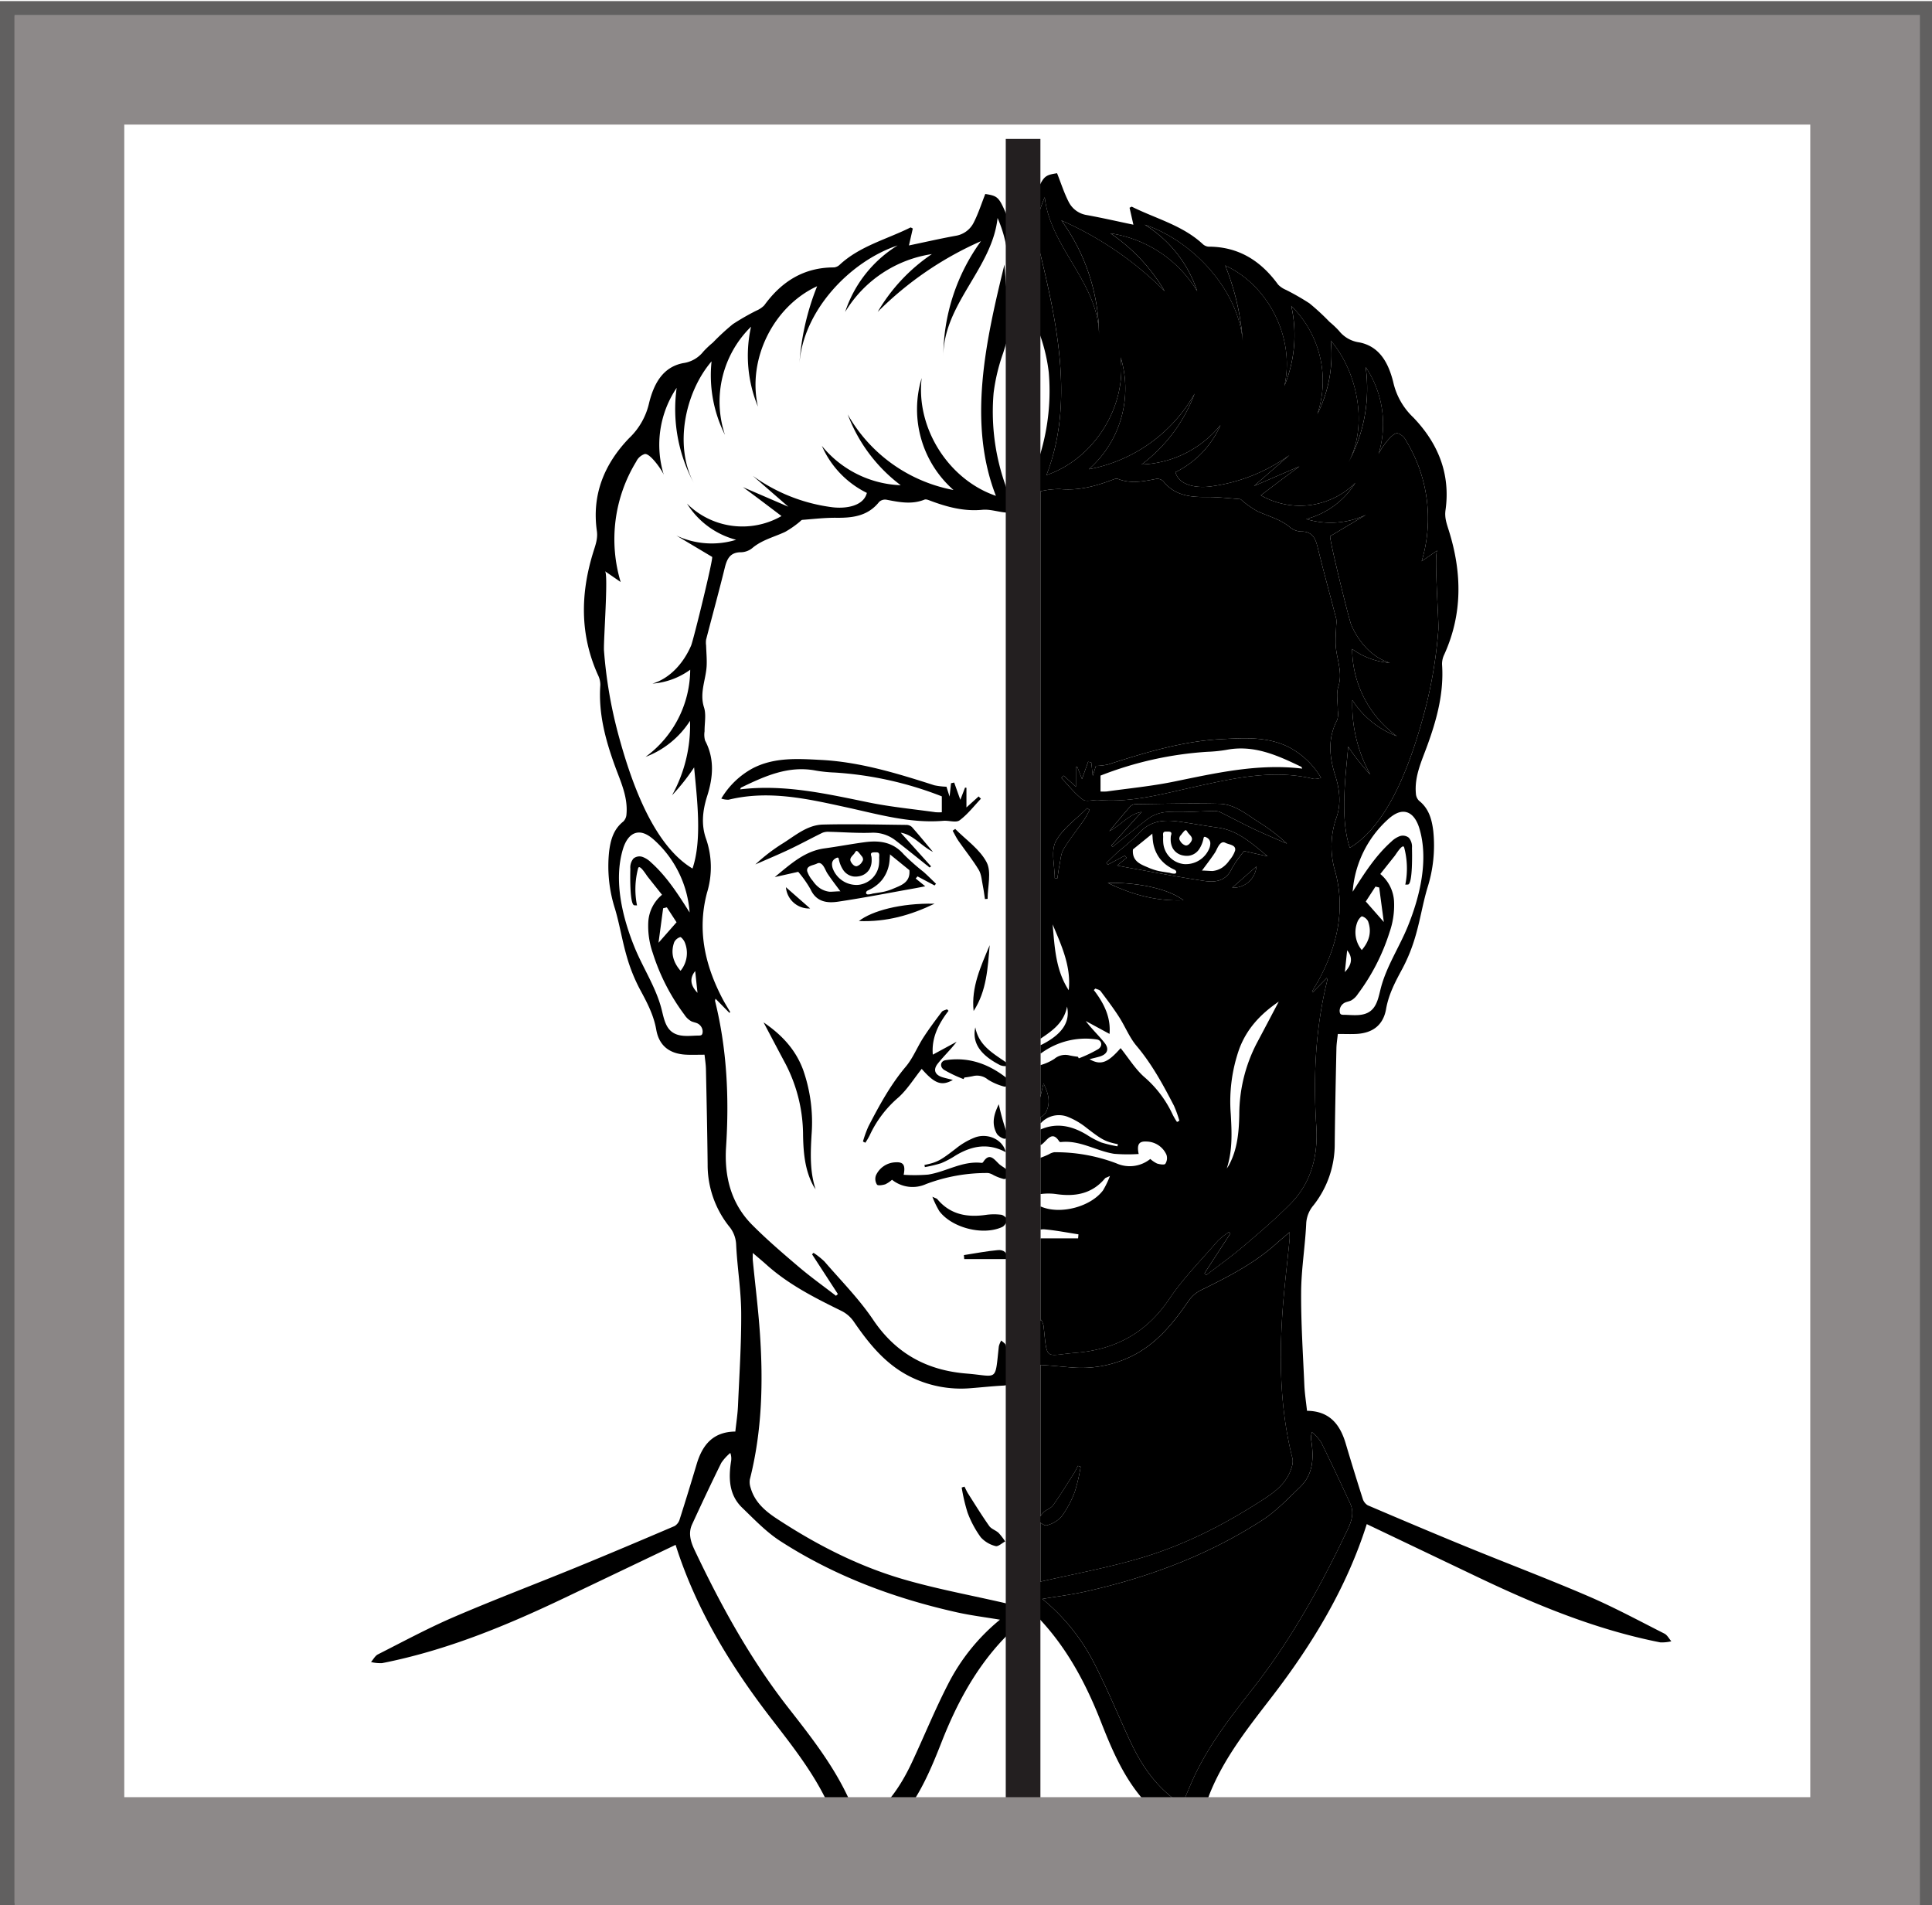 <svg xmlns="http://www.w3.org/2000/svg" viewBox="0 0 528.571 521.196"><defs><style>.cls-1{fill:#231f20;}.cls-2{fill:#616060;}.cls-3{fill:#8d8989;}</style></defs><title>icon</title><g id="Layer_11" data-name="Layer 11"><path d="M154.58,437.09c-16.069,7.672-32.464,14.441-50.032,17.909a10.721,10.721,0,0,1-3.042-.3c.627-.715,1.114-1.7,1.9-2.1,6.873-3.481,13.672-7.154,20.74-10.2,11.049-4.754,22.311-9.013,33.446-13.57,9.024-3.694,18.005-7.5,26.97-11.331a3.177,3.177,0,0,0,1.393-1.853c1.6-5.017,3.142-10.056,4.649-15.1,1.555-5.209,4.437-8.834,10.575-8.9.253-2.383.623-4.71.726-7.049.372-8.5.935-17.007.878-25.508-.042-6.207-1.093-12.4-1.383-18.616a8.3,8.3,0,0,0-2-5.05,27.027,27.027,0,0,1-5.8-16.868c-.089-8.677-.278-17.353-.462-26.028-.029-1.37-.261-2.735-.386-3.976-1.969,0-3.543.071-5.109-.013-4.482-.239-7.333-2.45-8.1-6.836-.711-4.069-2.57-7.529-4.488-11.079a46.24,46.24,0,0,1-3.57-8.921c-1.259-4.289-1.95-8.746-3.217-13.033a38.158,38.158,0,0,1-1.63-15.622c.391-3.195,1.19-6.175,3.912-8.313a3.04,3.04,0,0,0,.845-1.964c.429-4.738-1.595-8.921-3.148-13.194-2.6-7.156-4.555-14.407-4.007-22.137a5.9,5.9,0,0,0-.611-2.7c-5.049-11.126-4.837-22.449-1.26-33.873.58-1.855,1.217-3.533.923-5.613-1.4-9.919,2.024-18.3,8.811-25.367a19.014,19.014,0,0,0,5.5-9.722c1.293-5.129,3.688-9.734,9.3-10.82a8.522,8.522,0,0,0,5.545-3.179,26.343,26.343,0,0,1,2.579-2.433,63.258,63.258,0,0,1,5.483-5.06,65.966,65.966,0,0,1,6.419-3.685,6.649,6.649,0,0,0,2.158-1.447c4.725-6.513,10.827-10.391,19.092-10.379a2.7,2.7,0,0,0,1.6-.778c5.543-5.105,12.815-6.9,19.326-10.15.082-.04.26.113.626.286-.327,1.434-.665,2.92-1.055,4.634,4.345-.91,8.538-1.87,12.766-2.64a6.691,6.691,0,0,0,4.955-3.629c1.262-2.463,2.105-5.139,3.164-7.811,3.2.493,3.673.809,5.381,4.68a44.479,44.479,0,0,1,3.912,18.811c-.1,6.968-2.349,13.443-4.395,19.988a51.731,51.731,0,0,0-2.621,10.959,60.065,60.065,0,0,0,5.248,30.169c.906,2,.5,2.682-1.621,2.562-2.248-.127-4.519-.979-6.708-.769-5.047.484-9.676-.773-14.28-2.5-.49-.183-1.13-.453-1.54-.288-3.5,1.416-6.963.693-10.46.019a2.377,2.377,0,0,0-1.955.61c-3.034,3.841-7.171,4.39-11.668,4.34-3.11-.035-6.226.332-9.336.573-.311.025-.585.437-.889.652a26.33,26.33,0,0,1-3.841,2.645c-3.027,1.408-6.334,2.183-8.983,4.43a5.082,5.082,0,0,1-3.052,1.132c-3-.009-3.862,1.794-4.476,4.3-1.608,6.556-3.405,13.066-5.095,19.6a5.925,5.925,0,0,0,0,1.613c.055,1.786.222,3.575.158,5.356-.138,3.847-2.037,7.5-.732,11.57.639,1.991.128,4.348.153,6.539a6.046,6.046,0,0,0,.139,2.536c2.639,4.978,2.2,10.059.585,15.144-1.251,3.943-1.716,7.884-.288,11.817a23.717,23.717,0,0,1,.249,14.61c-2.752,10.261-.6,19.8,4.17,28.966.671,1.288,1.45,2.519,2.179,3.776l-.251.172-3.786-3.857c-.072.349-.154.5-.123.631,3.246,13.133,3.883,26.446,3.01,39.9-.52,8,1.3,15.462,7.121,21.321,4.043,4.07,8.423,7.821,12.8,11.541,3.259,2.77,6.755,5.263,10.146,7.88l.524-.472-7.069-10.876.406-.4a20.082,20.082,0,0,1,3,2.385c4.518,5.238,9.459,10.207,13.3,15.913,6.233,9.263,14.73,13.861,25.578,14.731,8.648.694,7.733,2.458,8.819-7.452a6.205,6.205,0,0,1,.661-1.6c.445.457,1.195.861,1.285,1.379.507,2.924.861,5.875,1.256,8.818.207,1.542-.539,2.07-2.03,2.148-2.99.155-5.97.486-8.956.715a31.11,31.11,0,0,1-15.844-2.859c-7.077-3.314-11.745-9.094-16.035-15.328a8.941,8.941,0,0,0-3.234-2.883c-7.3-3.581-14.543-7.216-20.663-12.706-1.143-1.025-2.326-2-3.758-3.232,0,.979-.045,1.515.007,2.041.653,6.664,1.492,13.315,1.948,19.992.917,13.418.583,26.774-2.755,39.915a4.716,4.716,0,0,0,.209,2.295c1.1,3.905,3.981,6.371,7.175,8.468,10.781,7.078,22.207,12.951,34.594,16.562,8.66,2.525,17.567,4.2,26.38,6.193,3.772.851,3.789.772,2.851,4.4a.557.557,0,0,0,.013.39c1.628,2.466-.486,3.949-1.732,5.26-7.8,8.208-12.97,17.941-17.061,28.369-2.677,6.822-5.513,13.592-10.04,19.459-3.356,4.348-7.369,7.767-13.038,8.7-2.676.44-4-.336-4.828-2.889-.679-2.094-1.316-4.212-2.162-6.239-4.024-9.65-10.5-17.724-16.795-25.908-11.11-14.446-20.417-29.87-25.88-47.147Zm35.326-227.147a56.835,56.835,0,0,1-6.046,7.636,39.37,39.37,0,0,0,4.919-20.377,24.8,24.8,0,0,1-12.166,9.868,29.754,29.754,0,0,0,12.218-23.847,20.087,20.087,0,0,1-10.333,3.8c4.887-1.464,8.552-5.7,10.573-10.385.636-1.476,6.17-24.038,5.755-24.285l-9.771-5.831a22.721,22.721,0,0,0,16.341,1.153,22.541,22.541,0,0,1-13.438-9.9,21.488,21.488,0,0,0,25.854,3.407c-3.506-2.652-7-5.318-10.553-7.907l12.417,5.355-9.7-8.441a47.287,47.287,0,0,0,21.654,8.571c3.74.476,8.613-.256,9.534-3.913a25.885,25.885,0,0,1-12.309-12.868,29.221,29.221,0,0,0,21.573,10.77,43.193,43.193,0,0,1-14.506-19.378,42.187,42.187,0,0,0,28.944,20.684,29.433,29.433,0,0,1-8.706-30.639c-1.613,13.64,7.311,27.805,20.31,32.238-7.8-20-2.772-42.435,2.336-63.282l.578,7.39a35.164,35.164,0,0,0-2.461-20.128c-1.48,13.819-14.826,23.541-14.839,37.826a53.848,53.848,0,0,1,10.292-31.476,92.652,92.652,0,0,0-28.252,19.349,48.724,48.724,0,0,1,14.826-15.819A33.506,33.506,0,0,0,231.214,85.36a33.731,33.731,0,0,1,14.37-18.217c-13.237,4.445-25.943,18.031-26.88,32.5a69.284,69.284,0,0,1,4.851-21.334c-12.02,5.549-19.143,20.043-16.191,32.949a36.489,36.489,0,0,1-1.888-21.883,28.717,28.717,0,0,0-7.142,29.579,36.207,36.207,0,0,1-3.658-20.095c-7.329,8.552-10.355,23.346-4.7,33.587a42.653,42.653,0,0,1-4.851-26.335,27.885,27.885,0,0,0-3.5,23.851c-.349-1.094-3.728-6.024-5.227-5.75a3.934,3.934,0,0,0-2.336,2.073,40.7,40.7,0,0,0-4.257,32.941l-4.289-2.956c.979.676-.457,19.33-.271,21.731a124.053,124.053,0,0,0,3.877,22.777c3.207,11.874,9.177,30.162,20.34,36.836C192.17,229.634,190.653,218.308,189.906,209.943Zm59.569,272.242c3.334-7.122,6.3-14.428,9.892-21.415a54.9,54.9,0,0,1,14.212-17.653c-4-.674-7.938-1.156-11.793-2.018-17.166-3.84-33.483-9.922-48.308-19.491-3.84-2.479-7.1-5.919-10.424-9.123-3.593-3.46-3.754-7.936-3.071-12.537a4.584,4.584,0,0,0-.178-2.452,13.218,13.218,0,0,0-2.469,2.713c-2.751,5.568-5.391,11.191-7.989,16.833-1.119,2.432-.368,4.8.7,7.052,7.2,15.192,15.262,29.866,25.661,43.169,5.967,7.634,11.969,15.272,16.159,24.1,1.21,2.548,2.25,5.176,3.473,8.012C242.023,495.142,246.257,489.061,249.475,482.185ZM178.98,229.812c-1.336-1.194-3.024-2.327-4.783-1.989-2.015.387-3.173,2.506-3.766,4.469-2.6,8.61-.156,18.625,3.12,26.73,2.333,5.772,5.913,11.059,7.449,17.092.572,2.248.985,4.8,2.836,6.193,1.877,1.418,4.456,1.1,6.658,1.017,1.165-.041,1.728.156,1.743-1.185a2.545,2.545,0,0,0-1.329-2.109c-.564-.294-1.221-.367-1.8-.641a5.356,5.356,0,0,1-1.849-1.77,56.626,56.626,0,0,1-8.671-16.909,22.271,22.271,0,0,1-1.225-8.458,10.455,10.455,0,0,1,3.761-7.46l-3.933-4.946c-.382-.481-2.261-3.6-2.611-2.282a22.342,22.342,0,0,0-.3,10.14l-.718-.031c-1.355-.056-1.133-9.042-1.107-10.028a3.8,3.8,0,0,1,.863-2.779,2.588,2.588,0,0,1,2.529-.406,6.568,6.568,0,0,1,2.238,1.452c4.332,3.852,7.489,8.822,10.588,13.723l-.007-.1A29.592,29.592,0,0,0,178.98,229.812Zm8.342,27.945c-.231-.567-.985-1.461-1.221-1.381a2.777,2.777,0,0,0-1.637,1.372c-1.048,2.9-.307,5.486,1.725,7.843A7.646,7.646,0,0,0,187.322,257.757Zm-2.227-5.443-2.654-4.079-1.015.245-1.266,9.444Zm5.1,13.348c-1.537,1.908-1.389,3.848.629,5.955Z"/><path d="M268.365,218.525c-1.917,2.007-3.639,4.278-5.84,5.9-.973.717-2.925.006-4.417.131-9.05.755-17.643-1.741-26.318-3.639-10.713-2.345-21.4-4.837-32.455-2.131a5.778,5.778,0,0,1-2-.31,22.415,22.415,0,0,1,8.537-8.25c5.982-3.134,12.556-2.645,18.763-2.324,10.62.547,20.863,3.691,30.992,6.937a18.4,18.4,0,0,0,3.313.388l.851,2.7c.157-1.411.281-2.532.4-3.652l.864-.184c.546,1.534,1.093,3.069,1.682,4.721.431-1.12.86-2.231,1.288-3.341l.382.049V220.9l3.337-3.013Zm-30.581,1.029c5.989,1.22,12.11,1.8,18.173,2.653a13.243,13.243,0,0,0,1.713.009v-4.347a96.7,96.7,0,0,0-29.261-6.517,38.861,38.861,0,0,1-5.164-.526c-7.524-1.464-14.015,1.512-20.484,4.635-.113.055-.15.266-.273.5C214.563,214.492,226.139,217.18,237.784,219.554Z"/><path d="M225.579,232.1c3.657-.5,7.289-1.192,10.947-1.685,4.048-.547,7.753-.084,10.708,3.3a59.665,59.665,0,0,0,5.477,4.847c1.156,1.035,2.249,2.141,3.37,3.215l-.4.466-4.662-2.479-.49.583,2.607,2.125c-1.172.225-2.092.413-3.016.577-6.944,1.235-13.868,2.6-20.842,3.633-3,.443-5.942.085-7.521-3.382a30.286,30.286,0,0,0-3.374-4.786l-6.421,1.438C216.425,236.263,220.2,232.836,225.579,232.1Zm11.766,12.593a3.868,3.868,0,0,0,1.4-.227c.627-.1,1.254-.186,1.879-.292a14.84,14.84,0,0,0,3.584-.975c2.072-.922,4.926-1.64,4.586-5.143l-5.349-4.342c.1.071-.012.885-.019,1.02-.017.335-.046.67-.088,1a9.845,9.845,0,0,1-1.955,4.9,9.578,9.578,0,0,1-2.093,1.941,11.179,11.179,0,0,1-1.231.736c-.218.113-.438.218-.662.317-.437.194-.656.8-.2,1.014A.766.766,0,0,0,237.345,244.691Zm3.011-11.352c-.235-.205-.663-.151-.947-.156-.331-.007-1.031-.032-1.117.409-.059.3.122.635.149.934a8.144,8.144,0,0,1,.028,1.093,4.94,4.94,0,0,1-.55,2.1,4.09,4.09,0,0,1-2.941,2.011,4.81,4.81,0,0,1-1.471.058,4.085,4.085,0,0,1-2.836-1.811A8.174,8.174,0,0,1,229.48,235a.675.675,0,0,0-.1-.268c-.205-.278-.713.061-.919.186a1.712,1.712,0,0,0-.829,1.338,3.587,3.587,0,0,0,.291,1.57,6.945,6.945,0,0,0,6.891,4.257,6.364,6.364,0,0,0,5.651-5.471,12.087,12.087,0,0,0,.065-1.94c-.013-.374.143-1-.151-1.3ZM224.091,236.1a1.474,1.474,0,0,0-.652.193c-1.032.491-2.9.548-2.591,2.085a7.855,7.855,0,0,0,1.536,2.628,7.432,7.432,0,0,0,2.045,2.065,6.1,6.1,0,0,0,2.53.891c.362.047,2.9-.191,2.979-.087-1.2-1.631-2.47-3.251-3.585-4.942-.544-.825-1.055-2.645-2.185-2.826A.648.648,0,0,0,224.091,236.1Zm9.682-2.656c-.524.716-1.513,1.324-.975,2.331.291.545.924,1.312,1.619,1.2a2.561,2.561,0,0,0,1.445-1.2,1.552,1.552,0,0,0,.259-.563,1.422,1.422,0,0,0-.463-1.088,12.02,12.02,0,0,0-.811-1,.939.939,0,0,0-.44-.317C234.115,232.759,233.912,233.253,233.773,233.444Z"/><path d="M252.169,292.425c3.507,4,5.408,4.8,8.518,3.024-1.123-.285-1.881-.463-2.631-.671-2.206-.609-2.888-2.014-1.515-3.764,1.583-2.016,3.487-3.78,5.176-6.006l-6.511,3.526c-.4-4.593,1.552-8.42,4.294-11.994l-.415-.416c-.487.226-1.146.321-1.431.7-1.732,2.3-3.47,4.611-5.031,7.03-1.683,2.61-2.841,5.624-4.816,7.966-4.208,4.991-7.264,10.637-10.229,16.362a31.958,31.958,0,0,0-1.485,4.116l.65.33a17.8,17.8,0,0,0,1.174-1.983,30.438,30.438,0,0,1,7.908-10.429C248.232,298.037,250,295.148,252.169,292.425Z"/><path d="M254.728,237.019q-4.148-4.6-8.3-9.209c3.476.563,5.521,3.586,8.829,5.255-2.091-2.488-3.887-4.682-5.764-6.8a2.218,2.218,0,0,0-1.5-.588c-7.617-.08-15.239-.284-22.851-.092-4.439.111-7.771,3.205-11.364,5.388a49.371,49.371,0,0,0-7.124,5.523c3.1-1.364,6.229-2.662,9.288-4.11s6.006-3.062,9.034-4.541a4.057,4.057,0,0,1,1.806-.28c3.854.085,7.714.4,11.558.26A9.967,9.967,0,0,1,245.11,230c3.1,2.406,6.151,4.887,9.223,7.336Z"/><path d="M247.231,321.4c.546-2.68-.095-3.545-2.2-3.412a6.08,6.08,0,0,0-5.4,3.616,2.878,2.878,0,0,0,.3,2.478c.263.356,1.529.147,2.262-.077a7.883,7.883,0,0,0,1.854-1.249,8.967,8.967,0,0,0,9.308,1.184,46.831,46.831,0,0,1,16.992-3.025,4.38,4.38,0,0,1,1.45.564,13.275,13.275,0,0,0,2.812,1.075c.562.087,1.222-.463,1.838-.726a6.578,6.578,0,0,0-.92-1.733c-.658-.659-1.576-1.055-2.249-1.7-1.368-1.316-2.6-3.171-4.335-.417a.529.529,0,0,1-.426.159c-5.245-.591-9.683,2.454-14.612,3.211A45.732,45.732,0,0,1,247.231,321.4Z"/><path d="M223.136,325.372c-1.613-4.952-1.386-9.893-1.108-14.853a43.366,43.366,0,0,0-2.326-17.892c-2.038-5.44-5.713-9.457-10.8-12.922,2.164,4.089,4.095,7.768,6.055,11.432a42.548,42.548,0,0,1,4.75,19.527c.1,4.727.5,9.448,2.811,13.747C222.7,324.746,222.928,325.052,223.136,325.372Z"/><path d="M263.851,294.783a22.61,22.61,0,0,0,2.316-.372,4.624,4.624,0,0,1,4.131.956,16.234,16.234,0,0,0,4.427,1.9c.412.132,1.185-.311,1.516-.716.16-.2-.179-1.089-.53-1.372-4.973-4.009-10.552-6.124-17.026-5.129-1.349.208-1.7,1.751-.412,2.634a35.175,35.175,0,0,0,5.341,2.533Z"/><path d="M255.089,327.408a25.135,25.135,0,0,0,1.893,3.927c3.447,4.6,11.971,6.769,17.206,4.349.728-.336,1.146-1.343,1.708-2.039-.662-.459-1.284-1.216-2-1.313a15.536,15.536,0,0,0-4.231.046c-5.142.728-9.722-.114-13.235-4.324C256.305,327.9,256.038,327.855,255.089,327.408Z"/><path d="M263.108,406.959a49.093,49.093,0,0,0,1.594,6.826,28.173,28.173,0,0,0,3.624,6.785,8.072,8.072,0,0,0,4.052,2.41c.684.208,1.739-.81,2.626-1.272a17.381,17.381,0,0,0-1.793-2.331c-.771-.725-1.987-1.066-2.567-1.887-2.026-2.87-3.872-5.868-5.762-8.833-.391-.614-.68-1.294-1.016-1.944Z"/><path d="M270.2,245.913c0-3.383,1.111-7.343-.273-10.006-1.854-3.568-5.64-6.132-8.6-9.127l-.689.493c.528.935.988,1.918,1.6,2.8,1.835,2.643,3.878,5.155,5.531,7.9.757,1.256.829,2.939,1.141,4.443.243,1.17.376,2.363.558,3.546Z"/><path d="M234.989,251.976c7.526.3,14.166-1.6,20.7-4.744C246.366,247.036,238.5,249.225,234.989,251.976Z"/><path d="M253.03,319.293a34.72,34.72,0,0,0,4.451-1.065,24.6,24.6,0,0,0,3.952-2.1c4.355-2.619,8.849-3.548,13.73-.909-.751-3.37-4.786-5.326-8.369-4.056a19.628,19.628,0,0,0-5.256,3.046c-4.189,3.227-5.068,3.782-8.62,4.5Z"/><path d="M266.369,276.588c3.592-5.517,3.851-11.8,4.406-18.017C268.358,264.35,265.666,270.06,266.369,276.588Z"/><path d="M275.458,344.465c.294-1.754-.9-2.6-2.44-2.462-3.119.278-6.208.892-9.31,1.368l.092,1.094Z"/><path d="M266.832,281.058c-.927,4.215,1.327,7.545,6.8,10.354a3.728,3.728,0,0,0,2.712.009C272.419,288.522,267.859,286.508,266.832,281.058Z"/><path d="M273.256,302.1c-1.072,2.217-2.217,5.028-.558,8.027.4.729,1.89,1.615,2.4,1.382,1.429-.649.383-1.611-.013-2.652A62.678,62.678,0,0,1,273.256,302.1Z"/><path d="M221.644,248.538l-6.625-5.816A6.339,6.339,0,0,0,221.644,248.538Z"/><path d="M455.354,446.92c-6.873-3.479-13.676-7.153-20.744-10.2-11.049-4.755-22.307-9.011-33.442-13.571-9.025-3.693-18.008-7.5-26.972-11.33a3.177,3.177,0,0,1-1.393-1.853q-2.4-7.523-4.651-15.1c-1.554-5.21-4.436-8.836-10.57-8.9-.256-2.379-.626-4.707-.73-7.049-.37-8.5-.934-17.008-.877-25.507.042-6.2,1.095-12.4,1.384-18.615a8.318,8.318,0,0,1,2-5.053,27.012,27.012,0,0,0,5.807-16.866c.09-8.674.275-17.354.46-26.028.029-1.37.261-2.735.389-3.977,1.967,0,3.541.071,5.105-.01,4.484-.242,7.338-2.451,8.1-6.84.711-4.067,2.569-7.527,4.489-11.078a46.287,46.287,0,0,0,3.569-8.921c1.261-4.29,1.954-8.746,3.219-13.031a38.235,38.235,0,0,0,1.631-15.624c-.394-3.2-1.19-6.172-3.916-8.314a3.027,3.027,0,0,1-.843-1.963c-.427-4.735,1.6-8.921,3.147-13.192,2.6-7.158,4.555-14.4,4.01-22.137a5.857,5.857,0,0,1,.607-2.7c5.053-11.13,4.84-22.449,1.261-33.874-.578-1.858-1.218-3.536-.92-5.612,1.4-9.921-2.024-18.3-8.812-25.37a18.974,18.974,0,0,1-5.5-9.722c-1.294-5.129-3.688-9.732-9.3-10.817a8.555,8.555,0,0,1-5.546-3.181,25.748,25.748,0,0,0-2.578-2.432,63.564,63.564,0,0,0-5.48-5.062,66.163,66.163,0,0,0-6.423-3.683,6.637,6.637,0,0,1-2.157-1.446c-4.726-6.513-10.827-10.391-19.094-10.381a2.708,2.708,0,0,1-1.6-.778c-5.546-5.1-12.818-6.9-19.326-10.149-.086-.042-.261.114-.626.285.327,1.436.664,2.92,1.052,4.636-4.346-.91-8.537-1.872-12.765-2.64a6.689,6.689,0,0,1-4.954-3.631c-1.261-2.461-2.1-5.139-3.166-7.812-2.626.4-3.413.692-4.555,2.92-.252.488-.517,1.066-.825,1.763a44.427,44.427,0,0,0-3.911,18.809c.1,6.968,2.347,13.443,4.394,19.99.114.365.228.725.342,1.09a46.6,46.6,0,0,1,2.28,9.865,59.854,59.854,0,0,1-2.28,22.255A62.033,62.033,0,0,1,281.676,132c-.9,2-.5,2.683,1.621,2.56a13.107,13.107,0,0,0,1.347-.147,22.516,22.516,0,0,1,5.361-.621c5.048.483,9.675-.773,14.278-2.5.492-.185,1.132-.455,1.54-.289,3.5,1.417,6.963.7,10.462.019a2.374,2.374,0,0,1,1.953.611c3.038,3.84,7.172,4.39,11.67,4.337,3.11-.033,6.224.337,9.334.579.312.024.587.436.891.649a26.056,26.056,0,0,0,3.839,2.645c3.029,1.408,6.333,2.181,8.983,4.432a5.073,5.073,0,0,0,3.053,1.129c3-.01,3.863,1.8,4.475,4.294,1.611,6.556,3.408,13.069,5.095,19.606a5.725,5.725,0,0,1,0,1.612c-.052,1.787-.218,3.574-.156,5.356.137,3.849,2.038,7.5.73,11.571-.635,1.991-.128,4.347-.152,6.537a6.029,6.029,0,0,1-.137,2.536c-2.64,4.982-2.2,10.059-.583,15.145,1.246,3.944,1.711,7.883.284,11.817a23.716,23.716,0,0,0-.246,14.61c2.749,10.262.6,19.8-4.172,28.967-.673,1.285-1.45,2.517-2.18,3.773.085.057.17.119.251.176,1.237-1.261,2.47-2.517,3.788-3.858.071.35.151.5.123.63-3.247,13.135-3.883,26.446-3.01,39.9.521,8.007-1.3,15.463-7.12,21.322-4.044,4.072-8.423,7.821-12.8,11.542-3.256,2.769-6.754,5.262-10.144,7.879-.175-.157-.35-.313-.521-.47l7.068-10.879c-.138-.132-.271-.27-.408-.4a20.24,20.24,0,0,0-3,2.384c-4.517,5.238-9.457,10.2-13.3,15.913-6.234,9.262-14.733,13.86-25.579,14.728-8.651.7-7.731,2.46-8.821-7.452a6.022,6.022,0,0,0-.659-1.593,2.221,2.221,0,0,1-.194.18c-.441.384-1.015.749-1.091,1.195-.507,2.925-.862,5.878-1.256,8.822-.208,1.54.541,2.066,2.029,2.147.1,0,.213.01.318.019,2.886.161,5.754.474,8.636.7a31.121,31.121,0,0,0,15.847-2.859c7.077-3.318,11.746-9.1,16.036-15.329a8.947,8.947,0,0,1,3.233-2.883c7.295-3.583,14.543-7.219,20.663-12.708,1.142-1.024,2.327-2,3.759-3.233,0,.981.042,1.517-.01,2.043-.654,6.665-1.493,13.315-1.948,19.994-.915,13.415-.583,26.773,2.759,39.913a4.736,4.736,0,0,1-.213,2.294c-1.1,3.907-3.978,6.371-7.172,8.471-10.784,7.077-22.208,12.951-34.595,16.563-8.66,2.521-17.567,4.2-26.379,6.191-.218.047-.422.094-.616.142-3.157.716-3.124.839-2.238,4.261a.542.542,0,0,1-.014.389c-1.626,2.469.488,3.953,1.735,5.262.175.184.346.365.517.549,7.513,8.092,12.542,17.625,16.543,27.821,2.678,6.821,5.513,13.59,10.04,19.459,3.356,4.346,7.371,7.769,13.04,8.7,2.674.441,4-.337,4.826-2.887.678-2.1,1.318-4.214,2.161-6.238,4.025-9.651,10.5-17.724,16.795-25.91,11.111-14.449,20.416-29.868,25.882-47.147,9.954,4.75,20.1,9.595,30.247,14.439,16.07,7.674,32.466,14.444,50.033,17.909a10.775,10.775,0,0,0,3.044-.294C456.629,448.309,456.141,447.318,455.354,446.92Zm-91.42-300.242,9.769-5.83A22.728,22.728,0,0,1,357.363,142a22.539,22.539,0,0,0,13.439-9.9,21.49,21.49,0,0,1-25.853,3.408c3.5-2.654,7-5.318,10.552-7.906q-6.207,2.673-12.42,5.356,4.857-4.224,9.7-8.442a47.266,47.266,0,0,1-21.654,8.57c-3.74.479-8.613-.256-9.532-3.911a25.891,25.891,0,0,0,12.31-12.87,29.228,29.228,0,0,1-21.573,10.77,43.24,43.24,0,0,0,14.5-19.378A42.2,42.2,0,0,1,297.9,128.381a29.437,29.437,0,0,0,8.7-30.641c1.617,13.638-7.309,27.806-20.307,32.238.185-.464.356-.934.526-1.4s.327-.939.484-1.413c.227-.706.445-1.412.649-2.128.085-.3.171-.6.247-.9s.156-.592.227-.886c.067-.27.133-.54.195-.806s.127-.54.184-.81q.135-.612.256-1.223c.015-.057.024-.109.034-.166.061-.323.123-.64.18-.963.019-.09.033-.18.047-.27q.114-.662.213-1.322c.072-.441.133-.882.19-1.323.043-.327.085-.659.123-.991q.163-1.394.266-2.8c.023-.323.047-.645.066-.967.029-.446.052-.9.071-1.346.014-.332.029-.664.038-1s.019-.663.024-1c.014-.815.019-1.626,0-2.441,0-.223,0-.451-.01-.673-.009-.607-.024-1.214-.052-1.821-.019-.512-.043-1.028-.071-1.54-.029-.574-.067-1.147-.109-1.721-.038-.521-.081-1.038-.128-1.559-.038-.427-.076-.858-.119-1.285-.014-.166-.028-.332-.047-.493q-.07-.7-.157-1.408-.135-1.186-.293-2.379c-.062-.446-.124-.892-.19-1.342-.114-.81-.242-1.626-.37-2.441-.123-.749-.251-1.5-.379-2.242-.071-.389-.142-.782-.213-1.171-.029-.171-.062-.346-.1-.522-.067-.369-.138-.739-.209-1.1-.042-.237-.09-.474-.137-.711-.076-.389-.152-.777-.232-1.166-.209-1.048-.427-2.1-.655-3.148q-.27-1.251-.549-2.5c-.01-.052-.024-.1-.038-.161-.086-.388-.176-.772-.261-1.156-.185-.806-.37-1.612-.559-2.413l-.526-2.195c-.09-.379-.181-.763-.275-1.147-.228-.943-.455-1.887-.688-2.825q-.291,3.7-.578,7.39a34.372,34.372,0,0,1-.5-6.869c0-.3.018-.607.037-.91s.034-.607.057-.91c.043-.607.109-1.209.19-1.815.043-.342.09-.683.147-1.024.038-.237.076-.484.123-.726,0-.019,0-.033.01-.047.056-.3.109-.6.175-.9,0-.014,0-.033.009-.047.057-.285.124-.564.19-.844s.133-.564.209-.844.142-.531.222-.8.157-.526.237-.787c.053-.171.11-.337.162-.5.085-.265.175-.526.27-.787.185-.516.379-1.033.592-1.54.105-.265.218-.526.332-.782,1.484,13.818,14.828,23.54,14.842,37.822a53.86,53.86,0,0,0-10.291-31.475,92.7,92.7,0,0,1,28.251,19.35,48.808,48.808,0,0,0-14.827-15.818,33.509,33.509,0,0,1,23.734,15.841,33.764,33.764,0,0,0-14.372-18.216c13.031,4.375,25.545,17.61,26.83,31.821a69.208,69.208,0,0,0-4.8-20.658c12.021,5.551,19.146,20.046,16.193,32.949a36.461,36.461,0,0,0,1.886-21.881,28.719,28.719,0,0,1,7.144,29.58,36.249,36.249,0,0,0,3.659-20.1c7.329,8.556,10.353,23.35,4.7,33.589a42.655,42.655,0,0,0,4.849-26.336,27.889,27.889,0,0,1,3.5,23.852c.351-1.095,3.726-6.024,5.229-5.75A3.945,3.945,0,0,1,384.7,120.6a40.716,40.716,0,0,1,4.256,32.945q2.141-1.479,4.286-2.958c-.977.673.459,19.331.275,21.729A124.407,124.407,0,0,1,389.64,195.1c-3.209,11.874-9.177,30.162-20.34,36.836-2.712-7.978-1.195-19.3-.446-27.669A56.846,56.846,0,0,0,374.9,211.9a39.318,39.318,0,0,1-4.916-20.378,24.778,24.778,0,0,0,12.164,9.869,29.735,29.735,0,0,1-12.216-23.844,20.124,20.124,0,0,0,10.334,3.8c-4.888-1.465-8.556-5.7-10.576-10.386C369.053,169.488,363.517,146.924,363.934,146.678Zm4,119.26c.223-2.133.427-4.034.63-5.954C370.105,261.889,369.958,263.833,367.939,265.938Zm-.09,8.414c.564-.294,1.223-.365,1.8-.64a5.381,5.381,0,0,0,1.848-1.773,56.578,56.578,0,0,0,8.675-16.909,22.25,22.25,0,0,0,1.223-8.456,10.454,10.454,0,0,0-3.759-7.461q1.962-2.475,3.93-4.944c.384-.484,2.261-3.6,2.611-2.285a22.339,22.339,0,0,1,.3,10.139l.715-.028c1.361-.057,1.138-9.045,1.11-10.031a3.789,3.789,0,0,0-.863-2.777,2.6,2.6,0,0,0-2.531-.408,6.575,6.575,0,0,0-2.233,1.455c-4.337,3.849-7.489,8.822-10.59,13.723,0-.033,0-.066,0-.1a29.6,29.6,0,0,1,9.689-19.725c1.337-1.194,3.025-2.327,4.783-1.99,2.015.388,3.171,2.507,3.764,4.47,2.6,8.608.156,18.624-3.119,26.73-2.332,5.774-5.911,11.059-7.447,17.093-.574,2.247-.986,4.793-2.84,6.191-1.877,1.417-4.455,1.095-6.655,1.019-1.166-.042-1.73.157-1.744-1.185A2.543,2.543,0,0,1,367.849,274.352Zm6.447-22.284c1.047,2.906.308,5.489-1.726,7.845a7.655,7.655,0,0,1-1.133-7.836c.233-.564.986-1.46,1.223-1.379A2.772,2.772,0,0,1,374.3,252.068Zm-.631-5.432c.673-1.039,1.664-2.56,2.655-4.082.336.085.673.166,1.014.247.4,3.014.806,6.029,1.266,9.442C376.775,250.172,375.429,248.641,373.665,246.636Zm-4.953,171.781c-7.2,15.193-15.264,29.863-25.659,43.17-5.968,7.631-11.969,15.268-16.165,24.1-1.208,2.55-2.246,5.176-3.469,8.011-6.684-4.233-10.917-10.315-14.136-17.193-3.332-7.12-6.3-14.424-9.893-21.412a54.825,54.825,0,0,0-14.211-17.652c4-.674,7.94-1.157,11.794-2.02,17.164-3.839,33.485-9.921,48.308-19.492,3.839-2.479,7.1-5.92,10.423-9.12,3.594-3.46,3.755-7.94,3.072-12.538a4.54,4.54,0,0,1,.18-2.45,13.225,13.225,0,0,1,2.47,2.711c2.749,5.565,5.39,11.192,7.987,16.833C370.532,413.8,369.783,416.161,368.712,418.417Z"/><path d="M368.712,418.417c-7.2,15.193-15.264,29.863-25.659,43.17-5.968,7.631-11.969,15.268-16.165,24.1-1.208,2.55-2.246,5.176-3.469,8.011-6.684-4.233-10.917-10.315-14.136-17.193-3.332-7.12-6.3-14.424-9.893-21.412a54.825,54.825,0,0,0-14.211-17.652c4-.674,7.94-1.157,11.794-2.02,17.164-3.839,33.485-9.921,48.308-19.492,3.839-2.479,7.1-5.92,10.423-9.12,3.594-3.46,3.755-7.94,3.072-12.538a4.54,4.54,0,0,1,.18-2.45,13.225,13.225,0,0,1,2.47,2.711c2.749,5.565,5.39,11.192,7.987,16.833C370.532,413.8,369.783,416.161,368.712,418.417Z"/><path d="M393.518,172.318A124.407,124.407,0,0,1,389.64,195.1c-3.209,11.874-9.177,30.162-20.34,36.836-2.712-7.978-1.195-19.3-.446-27.669A56.846,56.846,0,0,0,374.9,211.9a39.318,39.318,0,0,1-4.916-20.378,24.778,24.778,0,0,0,12.164,9.869,29.735,29.735,0,0,1-12.216-23.843,20.131,20.131,0,0,0,10.334,3.8c-4.888-1.464-8.556-5.7-10.576-10.386-.635-1.474-6.171-24.037-5.754-24.284l9.769-5.83A22.734,22.734,0,0,1,357.363,142a22.545,22.545,0,0,0,13.439-9.9,21.49,21.49,0,0,1-25.853,3.408c3.5-2.654,7-5.318,10.552-7.906q-6.207,2.673-12.42,5.356,4.857-4.224,9.7-8.442a47.255,47.255,0,0,1-21.654,8.57c-3.74.479-8.613-.256-9.532-3.911a25.893,25.893,0,0,0,12.31-12.869,29.23,29.23,0,0,1-21.573,10.769,43.24,43.24,0,0,0,14.5-19.378A42.2,42.2,0,0,1,297.9,128.381a29.437,29.437,0,0,0,8.7-30.641c1.617,13.638-7.309,27.806-20.307,32.238,7.8-20,2.773-42.434-2.337-63.282q-.291,3.7-.578,7.39a35.159,35.159,0,0,1,2.46-20.127c1.484,13.818,14.828,23.54,14.842,37.822a53.86,53.86,0,0,0-10.291-31.475,92.7,92.7,0,0,1,28.251,19.35,48.808,48.808,0,0,0-14.827-15.818A33.51,33.51,0,0,1,327.547,79.68a33.763,33.763,0,0,0-14.372-18.217c13.031,4.375,25.545,17.61,26.83,31.821a69.208,69.208,0,0,0-4.8-20.658c12.021,5.551,19.146,20.047,16.193,32.949a36.458,36.458,0,0,0,1.886-21.88,28.717,28.717,0,0,1,7.144,29.579,36.249,36.249,0,0,0,3.659-20.1c7.329,8.556,10.353,23.35,4.7,33.589a42.653,42.653,0,0,0,4.849-26.336,27.889,27.889,0,0,1,3.5,23.852c.351-1.095,3.726-6.024,5.229-5.749A3.94,3.94,0,0,1,384.7,120.6a40.716,40.716,0,0,1,4.256,32.945q2.141-1.479,4.286-2.958C392.266,151.262,393.7,169.92,393.518,172.318Z"/><path d="M352.889,204.547c-5.982-3.134-12.557-2.645-18.762-2.328-10.623.55-20.862,3.693-30.992,6.94a18.859,18.859,0,0,1-3.313.389l-.854,2.7c-.156-1.413-.279-2.531-.4-3.65-.29-.062-.579-.123-.863-.185-.55,1.536-1.095,3.067-1.683,4.721q-.646-1.679-1.289-3.342c-.128.015-.256.033-.384.048v5.375L291.01,212.2c-.2.218-.408.432-.617.645,1.92,2,3.641,4.276,5.84,5.9.977.716,2.925,0,4.418.133,9.049.753,17.643-1.745,26.318-3.641,10.713-2.346,21.407-4.835,32.457-2.133a5.663,5.663,0,0,0,2-.308A22.423,22.423,0,0,0,352.889,204.547Zm-31.911,9.329c-5.992,1.218-12.112,1.8-18.175,2.654a13.642,13.642,0,0,1-1.716.01v-4.352a96.711,96.711,0,0,1,29.262-6.513,39.191,39.191,0,0,0,5.167-.526c7.523-1.465,14.012,1.512,20.482,4.631.114.057.152.27.275.5C344.2,208.813,332.62,211.5,320.978,213.876Z"/><path d="M333.179,226.418c-3.655-.5-7.286-1.189-10.945-1.682-4.049-.55-7.755-.086-10.709,3.3a60.158,60.158,0,0,1-5.475,4.844c-1.156,1.038-2.251,2.143-3.37,3.219.133.151.266.308.4.464q2.332-1.238,4.66-2.479c.166.194.327.389.493.583-.83.673-1.655,1.346-2.607,2.124,1.17.227,2.09.412,3.014.578,6.945,1.237,13.87,2.6,20.843,3.636,3,.441,5.94.08,7.523-3.385a30.451,30.451,0,0,1,3.37-4.787c1.963.44,3.854.862,6.423,1.441C342.332,230.585,338.559,227.158,333.179,226.418ZM323.1,228.447a11.062,11.062,0,0,1,.811-1c.123-.123.275-.294.441-.317.294-.043.493.45.635.64.521.715,1.512,1.327.971,2.332-.289.545-.924,1.313-1.616,1.194A2.566,2.566,0,0,1,322.9,230.1a1.575,1.575,0,0,1-.26-.564A1.41,1.41,0,0,1,323.1,228.447Zm-1.536,10.514a.594.594,0,0,1-.151.052,3.859,3.859,0,0,1-1.4-.227c-.626-.095-1.251-.185-1.877-.294a14.827,14.827,0,0,1-3.583-.972c-2.072-.924-4.926-1.64-4.589-5.143,1.574-1.275,3.328-2.7,5.352-4.342-.1.071.009.882.019,1.019.014.337.042.668.085,1a9.875,9.875,0,0,0,1.958,4.9,9.532,9.532,0,0,0,2.09,1.939,11.207,11.207,0,0,0,1.233.74c.218.109.436.218.663.317C321.8,238.141,322.02,238.753,321.565,238.961Zm2.375-2.56a6.368,6.368,0,0,1-5.65-5.475,11.929,11.929,0,0,1-.062-1.938c.01-.375-.142-1,.147-1.3a.322.322,0,0,0,.028-.024c.237-.2.664-.151.949-.156.331,0,1.028-.033,1.114.408.061.3-.119.635-.147.933a7.559,7.559,0,0,0-.029,1.095,5.018,5.018,0,0,0,.55,2.1,4.085,4.085,0,0,0,2.939,2.01,4.835,4.835,0,0,0,1.474.057,4.07,4.07,0,0,0,2.835-1.811,8.2,8.2,0,0,0,1.19-2.986.738.738,0,0,1,.1-.266c.2-.279.711.062.92.185a1.734,1.734,0,0,1,.829,1.337,3.632,3.632,0,0,1-.294,1.569A6.945,6.945,0,0,1,323.94,236.4Zm13.97-3.7a7.857,7.857,0,0,1-1.536,2.631,7.5,7.5,0,0,1-2.043,2.062,6.031,6.031,0,0,1-2.531.891c-.361.048-2.9-.189-2.977-.085,1.2-1.631,2.469-3.252,3.583-4.944.545-.825,1.057-2.645,2.185-2.825.024,0,.053,0,.076-.01a1.491,1.491,0,0,1,.654.194C336.355,231.106,338.222,231.163,337.91,232.7Z"/><path d="M352.1,230.813c-3.1-1.366-6.229-2.66-9.286-4.11s-6.006-3.063-9.035-4.541a4.05,4.05,0,0,0-1.806-.28c-3.854.085-7.712.4-11.557.261a9.981,9.981,0,0,0-6.764,2.18c-3.105,2.408-6.153,4.887-9.224,7.338-.128-.109-.261-.213-.394-.322l8.3-9.206c-3.475.559-5.518,3.584-8.827,5.252,2.091-2.488,3.887-4.683,5.764-6.8a2.2,2.2,0,0,1,1.494-.588c7.617-.08,15.239-.284,22.852-.095,4.437.114,7.77,3.2,11.363,5.39A49.168,49.168,0,0,1,352.1,230.813Z"/><path d="M284.644,313.354v3.4a3.91,3.91,0,0,1-.5.119c-.564.085-1.223-.465-1.839-.726a6.632,6.632,0,0,1,.919-1.735A9.537,9.537,0,0,1,284.644,313.354Z"/><path d="M284.644,288.3v3.1c-.2.066-.4.132-.607.194-.413.133-1.19-.308-1.517-.716-.161-.194.175-1.09.526-1.37C283.572,289.08,284.1,288.677,284.644,288.3Z"/><path d="M284.644,326.708v3.327l-.071-.028c-.73-.337-1.148-1.346-1.712-2.038A8.18,8.18,0,0,1,284.644,326.708Z"/><path d="M295.65,401.281a48.7,48.7,0,0,1-1.592,6.826,28.1,28.1,0,0,1-3.627,6.783,8.068,8.068,0,0,1-4.048,2.413c-.464.138-1.1-.284-1.739-.716a9.616,9.616,0,0,0-.887-.559c.3-.408.588-.839.887-1.256a7.015,7.015,0,0,1,.9-1.071c.773-.726,1.986-1.067,2.564-1.892,2.029-2.868,3.873-5.868,5.765-8.831.388-.616.677-1.294,1.014-1.943C295.148,401.115,295.4,401.2,295.65,401.281Z"/><path d="M298.12,221.593c-.526.938-.986,1.919-1.6,2.8-1.835,2.646-3.878,5.158-5.532,7.9-.754,1.257-.83,2.939-1.138,4.447-.246,1.171-.379,2.36-.559,3.545-.242-.018-.489-.033-.73-.047,0-3.384-1.114-7.347.27-10.007,1.853-3.569,5.641-6.133,8.6-9.129C297.66,221.266,297.892,221.432,298.12,221.593Z"/><path d="M323.77,246.3c-7.528.3-14.164-1.6-20.7-4.745C312.393,241.36,320.262,243.545,323.77,246.3Z"/><path d="M284.644,307.4v1.626c-.346.156-.7.327-1.048.516A5.172,5.172,0,0,1,284.644,307.4Z"/><path d="M284.644,336.416v2.37H283.3A1.889,1.889,0,0,1,284.644,336.416Z"/><path d="M284.644,284.192v1.716a4.345,4.345,0,0,1-2.224-.165C283.15,285.2,283.9,284.7,284.644,284.192Z"/><path d="M286.061,304.447a3.476,3.476,0,0,1-1.417,1.19,1.365,1.365,0,0,1-.986.195c-1.427-.65-.384-1.612.014-2.655a29.023,29.023,0,0,0,.972-3.195c.308-1.218.564-2.427.858-3.56C286.578,298.641,287.72,301.452,286.061,304.447Z"/><path d="M343.74,237.041a6.333,6.333,0,0,1-6.622,5.816C339.554,240.72,341.531,238.98,343.74,237.041Z"/><path d="M365.318,238.492a23.716,23.716,0,0,1,.246-14.61c1.427-3.934.962-7.873-.284-11.817-1.617-5.086-2.057-10.163.583-15.145a6.029,6.029,0,0,0,.137-2.536c.024-2.19-.483-4.546.152-6.537,1.308-4.067-.593-7.722-.73-11.571-.062-1.782.1-3.569.156-5.356a5.725,5.725,0,0,0,0-1.612c-1.687-6.537-3.484-13.05-5.095-19.606-.612-2.5-1.47-4.3-4.475-4.294a5.073,5.073,0,0,1-3.053-1.129c-2.65-2.251-5.954-3.024-8.983-4.432a26.056,26.056,0,0,1-3.839-2.645c-.3-.213-.579-.625-.891-.649-3.11-.242-6.224-.612-9.334-.579-4.5.053-8.632-.5-11.67-4.337a2.374,2.374,0,0,0-1.953-.611c-3.5.678-6.959,1.4-10.462-.019-.408-.166-1.048.1-1.54.289-4.6,1.725-9.23,2.981-14.278,2.5a22.516,22.516,0,0,0-5.361.621V284.192c3.266-2.213,6.446-4.37,7.285-8.812.925,4.214-1.327,7.547-6.8,10.353a1.9,1.9,0,0,1-.488.175V288.3a20.515,20.515,0,0,1,15.429-3.924c1.351.208,1.7,1.749.412,2.63a35.469,35.469,0,0,1-5.337,2.536c-.081-.147-.161-.289-.242-.436a22.1,22.1,0,0,1-2.313-.369,4.624,4.624,0,0,0-4.134.952,14.018,14.018,0,0,1-3.815,1.707v8.589c.308-1.218.564-2.427.858-3.56,1.076,2.219,2.218,5.03.559,8.025a3.476,3.476,0,0,1-1.417,1.19V307.4a6.676,6.676,0,0,1,7.323-1.915,19.8,19.8,0,0,1,5.257,3.043c4.186,3.228,5.068,3.782,8.618,4.508-.038.194-.076.384-.114.578a34.725,34.725,0,0,1-4.451-1.067,24.3,24.3,0,0,1-3.953-2.1c-4.039-2.427-8.2-3.4-12.68-1.422v4.327a6.244,6.244,0,0,0,.829-.644c1.37-1.318,2.6-3.172,4.337-.418a.517.517,0,0,0,.427.157c5.243-.588,9.684,2.455,14.609,3.214a45.938,45.938,0,0,0,6.684.052c-.55-2.678.1-3.546,2.2-3.408a6.076,6.076,0,0,1,5.4,3.612,2.874,2.874,0,0,1-.308,2.479c-.261.355-1.527.147-2.261-.076a8.053,8.053,0,0,1-1.854-1.251,8.962,8.962,0,0,1-9.31,1.185,46.736,46.736,0,0,0-16.989-3.024,4.38,4.38,0,0,0-1.45.564,22.534,22.534,0,0,1-2.313.957v9.955a1.1,1.1,0,0,1,.213-.052,15.628,15.628,0,0,1,4.233.042c5.143.73,9.722-.113,13.235-4.323.128-.156.4-.2,1.346-.645a25.347,25.347,0,0,1-1.891,3.925c-3.437,4.589-11.9,6.75-17.136,4.38v6.381a3.037,3.037,0,0,1,1.1-.09c3.119.275,6.2.891,9.31,1.365-.033.365-.061.73-.095,1.1H284.644v22.449a2.221,2.221,0,0,0,.194-.18,6.022,6.022,0,0,1,.659,1.593c1.09,9.912.17,8.149,8.821,7.452,10.846-.868,19.345-5.466,25.579-14.728,3.839-5.708,8.779-10.675,13.3-15.913a20.24,20.24,0,0,1,3-2.384c.137.132.27.27.408.4l-7.068,10.879c.171.157.346.313.521.47,3.39-2.617,6.888-5.11,10.144-7.879,4.381-3.721,8.76-7.47,12.8-11.542,5.821-5.859,7.641-13.315,7.12-21.322-.873-13.457-.237-26.768,3.01-39.9.028-.128-.052-.28-.123-.63-1.318,1.341-2.551,2.6-3.788,3.858-.081-.057-.166-.119-.251-.176.73-1.256,1.507-2.488,2.18-3.773C365.92,258.3,368.067,248.754,365.318,238.492ZM292.389,270.91c-3.593-5.517-3.849-11.8-4.4-18.018C290.4,258.671,293.1,264.383,292.389,270.91Zm4.134-46.521c-1.835,2.646-3.878,5.158-5.532,7.9-.754,1.257-.83,2.939-1.138,4.447-.246,1.171-.379,2.36-.559,3.545-.242-.018-.489-.033-.73-.047,0-3.384-1.114-7.347.27-10.007,1.853-3.569,5.641-6.133,8.6-9.129.227.166.459.332.687.493C297.594,222.531,297.134,223.512,296.523,224.389Zm25.493,82.561a17.7,17.7,0,0,1-1.171-1.986,30.546,30.546,0,0,0-7.912-10.428c-2.4-2.176-4.171-5.068-6.342-7.788-3.508,4-5.409,4.8-8.518,3.024,1.123-.285,1.881-.465,2.63-.673,2.205-.607,2.887-2.015,1.517-3.764-1.583-2.015-3.489-3.778-5.176-6.006,2.138,1.157,4.276,2.318,6.508,3.527.4-4.594-1.55-8.419-4.294-11.993l.417-.417c.488.227,1.147.322,1.431.7,1.731,2.3,3.47,4.608,5.03,7.03,1.683,2.607,2.839,5.622,4.816,7.964,4.209,4.991,7.267,10.637,10.229,16.363a31.8,31.8,0,0,1,1.484,4.115C322.452,306.728,322.234,306.841,322.016,306.95Zm-18.942-65.4c9.319-.194,17.188,1.991,20.7,4.745C316.242,246.6,309.606,244.7,303.074,241.554Zm26.412-.545c-6.973-1.034-13.9-2.4-20.843-3.636-.924-.166-1.844-.351-3.014-.578.952-.778,1.777-1.451,2.607-2.124-.166-.194-.327-.389-.493-.583q-2.333,1.238-4.66,2.479c-.137-.156-.27-.313-.4-.464,1.119-1.076,2.214-2.181,3.37-3.219a60.158,60.158,0,0,0,5.475-4.844c2.954-3.39,6.66-3.854,10.709-3.3,3.659.493,7.29,1.18,10.945,1.682,5.38.74,9.153,4.167,13.623,7.86-2.569-.579-4.46-1-6.423-1.441a30.451,30.451,0,0,0-3.37,4.787C335.426,241.089,332.487,241.45,329.486,241.009Zm14.254-3.968a6.333,6.333,0,0,1-6.622,5.816C339.554,240.72,341.531,238.98,343.74,237.041Zm.067,48.417a42.544,42.544,0,0,0-4.755,19.525c-.1,4.731-.5,9.452-2.811,13.751-.18.332-.408.64-.616.958,1.611-4.949,1.384-9.893,1.1-14.851a43.438,43.438,0,0,1,2.328-17.894c2.038-5.438,5.712-9.457,10.8-12.922C347.693,278.116,345.764,281.794,343.807,285.458Zm-1-58.755c-3.043-1.441-6.006-3.063-9.035-4.541a4.05,4.05,0,0,0-1.806-.28c-3.854.085-7.712.4-11.557.261a9.981,9.981,0,0,0-6.764,2.18c-3.105,2.408-6.153,4.887-9.224,7.338-.128-.109-.261-.213-.394-.322l8.3-9.206c-3.475.559-5.518,3.584-8.827,5.252,2.091-2.488,3.887-4.683,5.764-6.8a2.2,2.2,0,0,1,1.494-.588c7.617-.08,15.239-.284,22.852-.095,4.437.114,7.77,3.2,11.363,5.39a49.168,49.168,0,0,1,7.124,5.523C349,229.447,345.868,228.153,342.811,226.7Zm16.615-13.6c-11.05-2.7-21.744-.213-32.457,2.133-8.675,1.9-17.269,4.394-26.318,3.641-1.493-.128-3.441.583-4.418-.133-2.2-1.621-3.92-3.892-5.84-5.9.209-.213.413-.427.617-.645l3.337,3.015v-5.375c.128-.015.256-.033.384-.048q.641,1.665,1.289,3.342c.588-1.654,1.133-3.185,1.683-4.721.284.062.573.123.863.185.123,1.119.246,2.237.4,3.65l.854-2.7a18.859,18.859,0,0,0,3.313-.389c10.13-3.247,20.369-6.39,30.992-6.94,6.2-.317,12.78-.806,18.762,2.328a22.423,22.423,0,0,1,8.537,8.248A5.663,5.663,0,0,1,359.426,213.1Z"/><path d="M353.406,401.347c-1.1,3.907-3.978,6.371-7.172,8.471-10.784,7.077-22.208,12.951-34.595,16.563-8.66,2.521-17.567,4.2-26.379,6.191-.218.047-.422.094-.616.142V416.587c.635.432,1.275.854,1.739.716a8.068,8.068,0,0,0,4.048-2.413,28.1,28.1,0,0,0,3.627-6.783,48.7,48.7,0,0,0,1.592-6.826c-.251-.08-.5-.166-.758-.246-.337.649-.626,1.327-1.014,1.943-1.892,2.963-3.736,5.963-5.765,8.831-.578.825-1.791,1.166-2.564,1.892a7.015,7.015,0,0,0-.9,1.071V373.418c2.886.161,5.754.474,8.636.7a31.121,31.121,0,0,0,15.847-2.859c7.077-3.318,11.746-9.1,16.036-15.329a8.947,8.947,0,0,1,3.233-2.883c7.295-3.583,14.543-7.219,20.663-12.708,1.142-1.024,2.327-2,3.759-3.233,0,.981.042,1.517-.01,2.043-.654,6.665-1.493,13.315-1.948,19.994-.915,13.415-.583,26.773,2.759,39.913A4.736,4.736,0,0,1,353.406,401.347Z"/><rect class="cls-1" x="275.163" y="38.008" width="9.48" height="461.263"/><path class="cls-2" d="M524.571,4.3V520.588H4V4.3H524.571m4-4H0V524.588H528.571V.3Z"/><path class="cls-3" d="M525.268,521.673H4V4.083H525.268ZM34,491.673H495.268V34.083H34Z"/></g></svg>